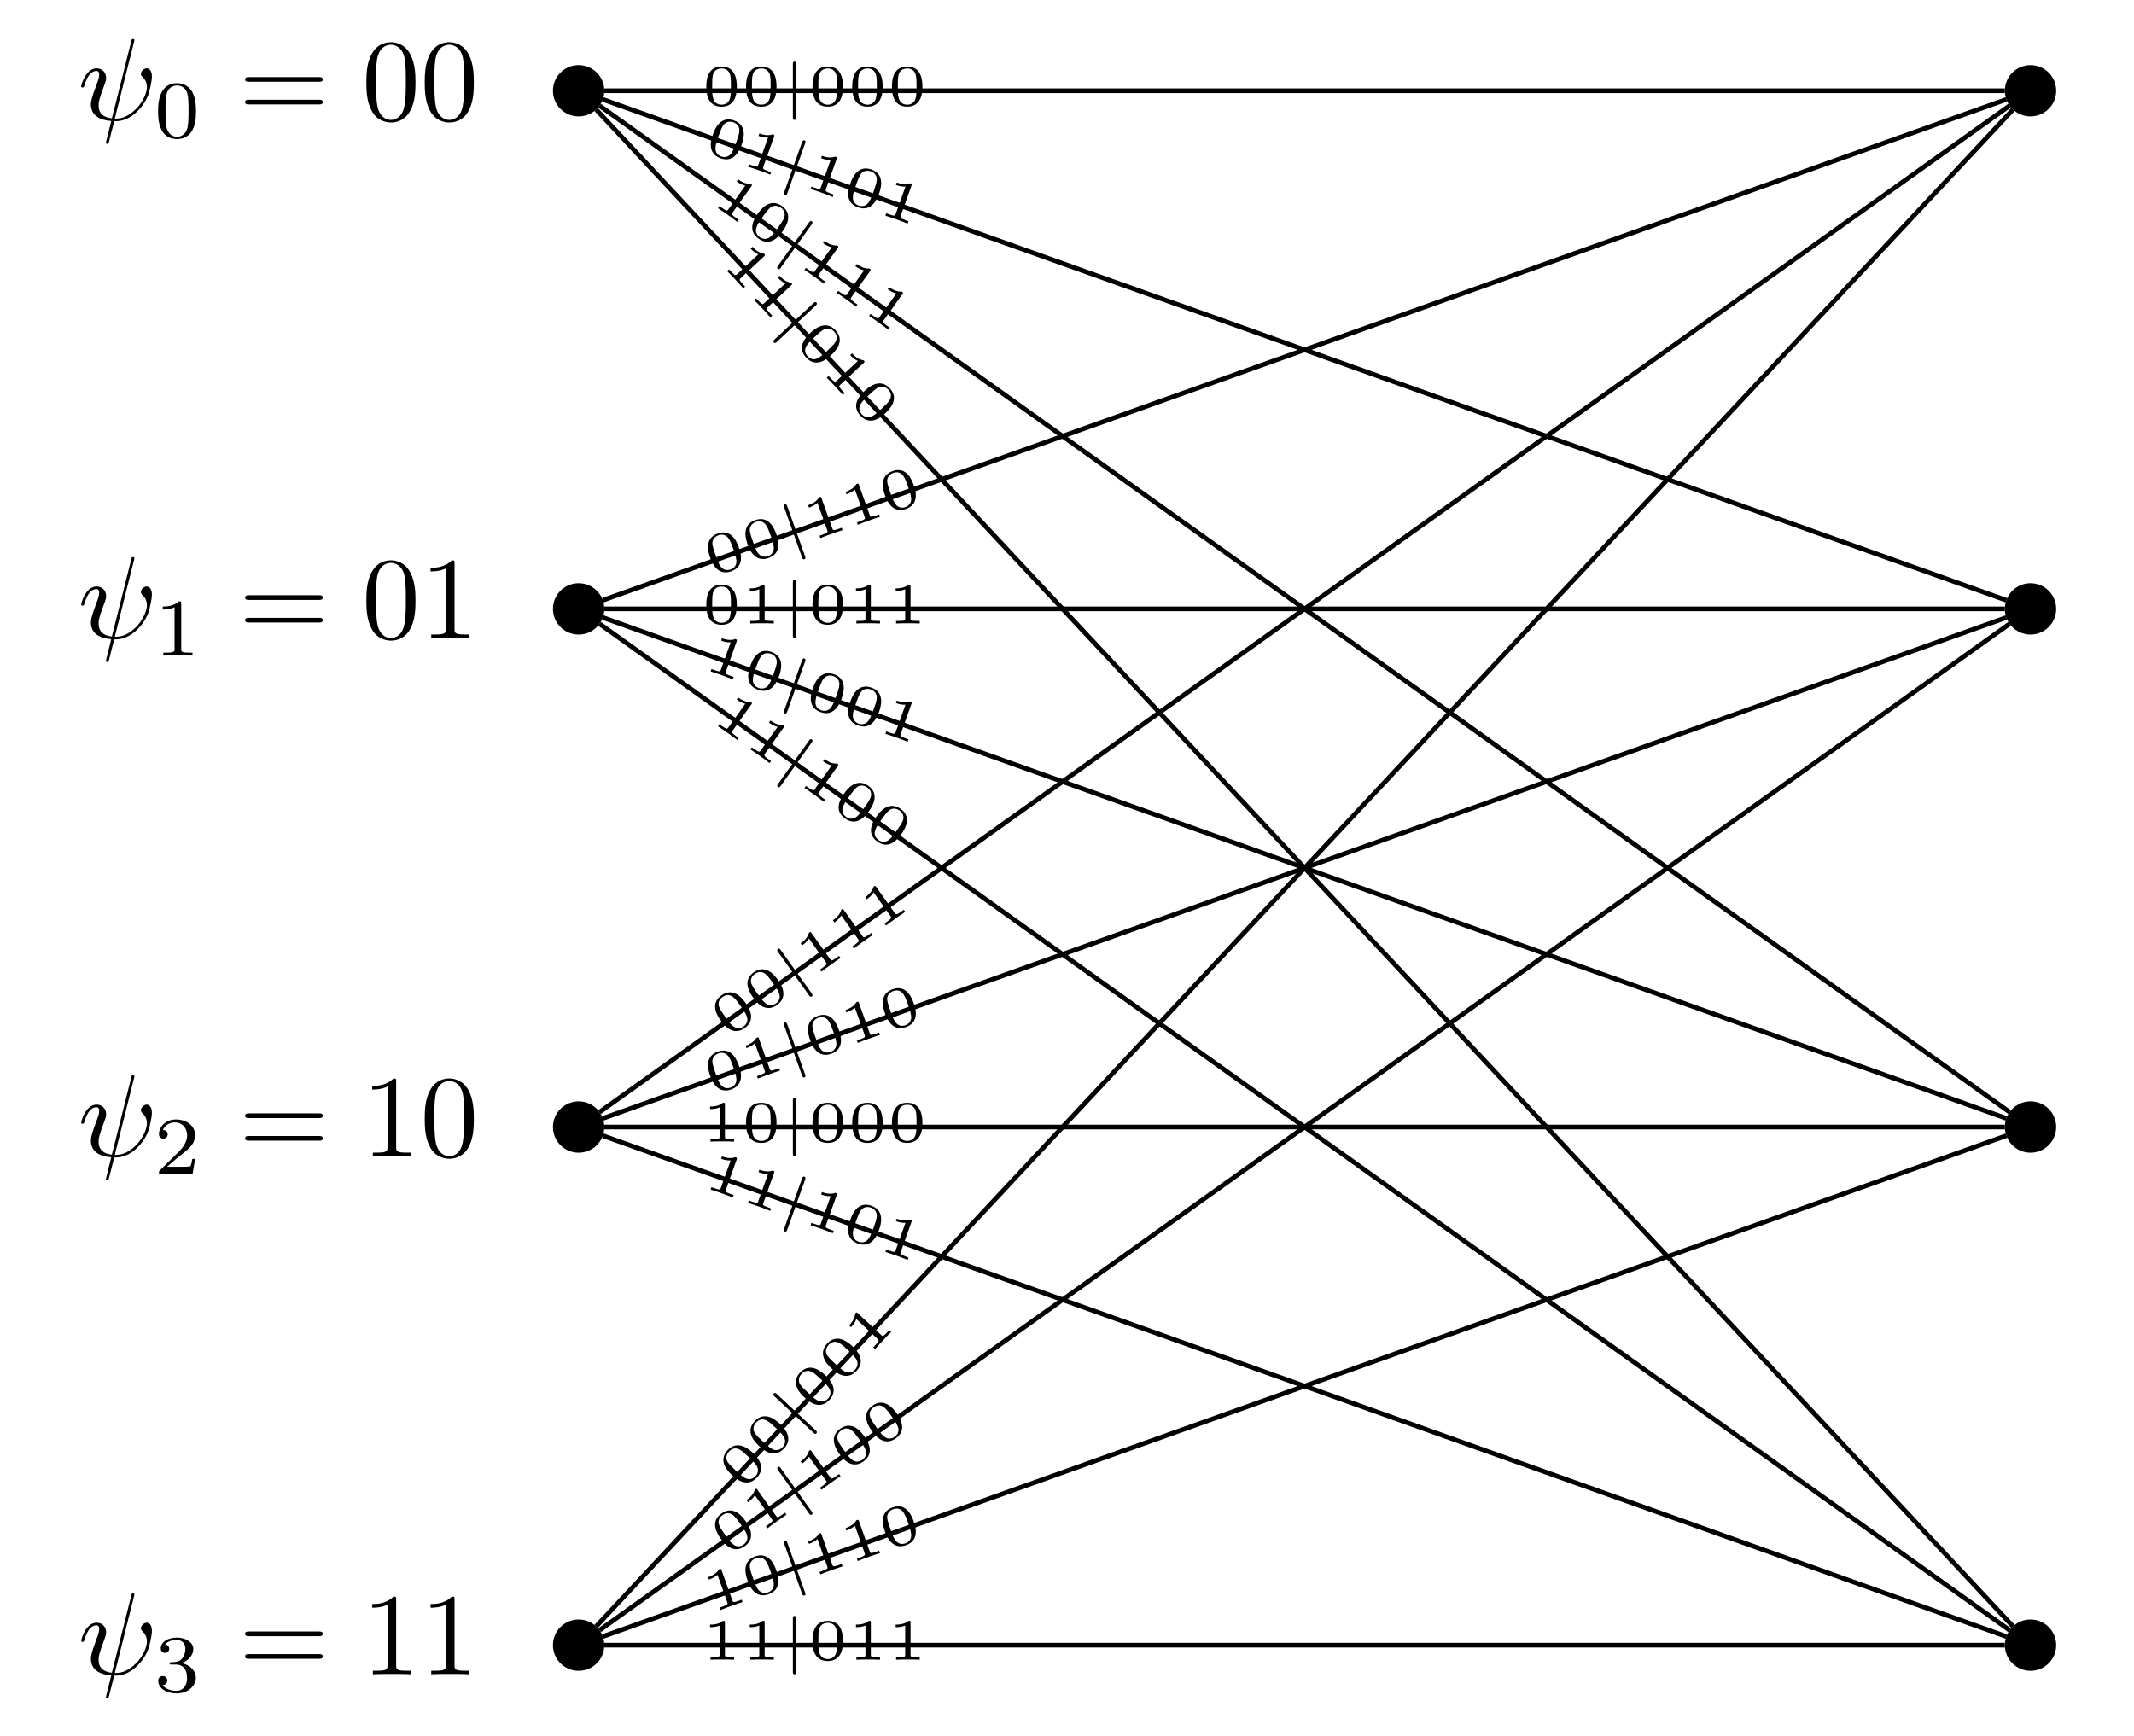 <?xml version="1.0" encoding="UTF-8"?>
<svg xmlns="http://www.w3.org/2000/svg" xmlns:xlink="http://www.w3.org/1999/xlink" width="455.403" height="370.498" viewBox="0 0 455.403 370.498">
<defs>
<g>
<g id="glyph-0-0">
<path d="M 7.484 -3.984 C 7.484 -4.875 7.484 -8.297 4.234 -8.297 C 0.984 -8.297 0.984 -4.875 0.984 -3.984 C 0.984 -3.078 0.984 0.281 4.234 0.281 C 7.484 0.281 7.484 -3.078 7.484 -3.984 Z M 4.234 -0.141 C 3.766 -0.141 2.734 -0.297 2.422 -1.562 C 2.234 -2.234 2.234 -3.109 2.234 -4.141 C 2.234 -5.062 2.234 -5.922 2.422 -6.625 C 2.734 -7.672 3.703 -7.875 4.234 -7.875 C 5.156 -7.875 5.812 -7.406 6.062 -6.531 C 6.234 -5.906 6.234 -4.875 6.234 -4.141 C 6.234 -3.281 6.234 -2.281 6.047 -1.531 C 5.734 -0.328 4.734 -0.141 4.234 -0.141 Z M 4.234 -0.141 "/>
</g>
<g id="glyph-0-1">
<path d="M 4.953 -7.922 C 4.953 -8.297 4.922 -8.297 4.516 -8.297 C 3.625 -7.5 2.234 -7.5 2 -7.5 L 1.781 -7.5 L 1.781 -6.953 L 2 -6.953 C 2.281 -6.953 3.094 -6.984 3.812 -7.297 L 3.812 -1.078 C 3.812 -0.688 3.812 -0.547 2.484 -0.547 L 1.875 -0.547 L 1.875 0 C 2.547 -0.047 3.656 -0.047 4.391 -0.047 C 5.109 -0.047 6.219 -0.047 6.906 0 L 6.906 -0.547 L 6.281 -0.547 C 4.953 -0.547 4.953 -0.688 4.953 -1.078 Z M 4.953 -7.922 "/>
</g>
<g id="glyph-1-0">
<path d="M 3.203 -8.797 C 3.203 -9 3.203 -9.344 2.859 -9.344 C 2.5 -9.344 2.5 -9 2.5 -8.797 L 2.5 2.578 C 2.5 2.781 2.5 3.109 2.859 3.109 C 3.203 3.109 3.203 2.781 3.203 2.578 Z M 3.203 -8.797 "/>
</g>
<g id="glyph-2-0">
<path d="M 8.391 -1.234 C 8.688 -2.078 9.828 -5.297 6.766 -6.391 C 3.703 -7.484 2.562 -4.266 2.266 -3.422 C 1.953 -2.578 0.828 0.594 3.891 1.688 C 6.953 2.781 8.078 -0.391 8.391 -1.234 Z M 4.031 1.297 C 3.594 1.141 2.672 0.641 2.812 -0.656 C 2.859 -1.359 3.156 -2.172 3.5 -3.156 C 3.812 -4.016 4.094 -4.828 4.516 -5.422 C 5.156 -6.297 6.125 -6.172 6.625 -6 C 7.5 -5.688 7.953 -5.016 7.906 -4.125 C 7.859 -3.469 7.516 -2.5 7.266 -1.812 C 6.984 -1 6.641 -0.062 6.203 0.594 C 5.516 1.609 4.5 1.469 4.031 1.297 Z M 4.031 1.297 "/>
</g>
<g id="glyph-2-1">
<path d="M 7.328 -5.781 C 7.453 -6.141 7.422 -6.156 7.031 -6.297 C 5.922 -5.844 4.625 -6.312 4.406 -6.391 L 4.188 -6.469 L 4.016 -5.953 L 4.234 -5.875 C 4.5 -5.781 5.25 -5.531 6.047 -5.594 L 3.953 0.266 C 3.828 0.641 3.781 0.766 2.531 0.312 L 1.953 0.109 L 1.766 0.625 C 2.422 0.812 3.453 1.188 4.156 1.422 C 4.828 1.672 5.875 2.047 6.5 2.328 L 6.688 1.812 L 6.109 1.594 C 4.859 1.156 4.906 1.031 5.031 0.656 Z M 7.328 -5.781 "/>
</g>
<g id="glyph-3-0">
<path d="M 5.969 -7.203 C 6.047 -7.391 6.156 -7.719 5.828 -7.828 C 5.5 -7.953 5.391 -7.625 5.312 -7.438 L 1.5 3.266 C 1.422 3.469 1.312 3.766 1.641 3.891 C 1.969 4 2.078 3.703 2.156 3.5 Z M 5.969 -7.203 "/>
</g>
<g id="glyph-4-0">
<path d="M 8.641 -3.578 C 8.844 -3.875 8.812 -3.891 8.484 -4.125 C 7.312 -4 6.172 -4.812 5.984 -4.953 L 5.812 -5.078 L 5.5 -4.625 L 5.672 -4.5 C 5.906 -4.328 6.578 -3.891 7.344 -3.719 L 3.734 1.344 C 3.516 1.656 3.422 1.781 2.328 1 L 1.844 0.656 L 1.531 1.094 C 2.109 1.453 3 2.094 3.609 2.516 C 4.188 2.938 5.094 3.578 5.625 4.016 L 5.938 3.578 L 5.422 3.219 C 4.344 2.438 4.438 2.312 4.656 2 Z M 8.641 -3.578 "/>
</g>
<g id="glyph-4-1">
<path d="M 8.406 1.094 C 8.922 0.375 10.906 -2.406 8.266 -4.297 C 5.609 -6.172 3.625 -3.391 3.109 -2.672 C 2.578 -1.922 0.641 0.812 3.297 2.688 C 5.938 4.578 7.875 1.844 8.406 1.094 Z M 3.531 2.344 C 3.141 2.078 2.391 1.359 2.875 0.141 C 3.109 -0.516 3.625 -1.234 4.219 -2.078 C 4.75 -2.828 5.25 -3.516 5.812 -3.984 C 6.672 -4.656 7.594 -4.25 8.031 -3.953 C 8.781 -3.406 9.031 -2.656 8.734 -1.797 C 8.516 -1.188 7.906 -0.344 7.484 0.25 C 6.984 0.953 6.406 1.766 5.812 2.266 C 4.859 3.062 3.938 2.641 3.531 2.344 Z M 3.531 2.344 "/>
</g>
<g id="glyph-5-0">
<path d="M 7.719 -5.297 C 7.844 -5.469 8.031 -5.75 7.75 -5.953 C 7.453 -6.156 7.266 -5.875 7.141 -5.703 L 0.531 3.547 C 0.422 3.719 0.219 3.984 0.516 4.188 C 0.797 4.391 1 4.125 1.109 3.953 Z M 7.719 -5.297 "/>
</g>
<g id="glyph-6-0">
<path d="M 9.172 -1.781 C 9.438 -2.031 9.422 -2.062 9.141 -2.359 C 7.953 -2.469 7.016 -3.484 6.844 -3.656 L 6.703 -3.828 L 6.297 -3.453 L 6.438 -3.281 C 6.641 -3.078 7.219 -2.5 7.938 -2.203 L 3.391 2.047 C 3.109 2.312 3.016 2.406 2.109 1.438 L 1.688 1 L 1.281 1.375 C 1.766 1.828 2.531 2.641 3.031 3.172 C 3.516 3.703 4.281 4.516 4.719 5.047 L 5.125 4.672 L 4.688 4.219 C 3.781 3.25 3.875 3.156 4.156 2.891 Z M 9.172 -1.781 "/>
</g>
<g id="glyph-6-1">
<path d="M 8.016 2.75 C 8.672 2.141 11.172 -0.188 8.953 -2.562 C 6.734 -4.938 4.234 -2.609 3.578 -2 C 2.922 -1.375 0.469 0.906 2.688 3.281 C 4.906 5.656 7.359 3.375 8.016 2.75 Z M 3 3 C 2.672 2.656 2.078 1.797 2.797 0.703 C 3.172 0.109 3.797 -0.484 4.562 -1.188 C 5.234 -1.812 5.859 -2.406 6.5 -2.75 C 7.469 -3.234 8.281 -2.672 8.641 -2.281 C 9.266 -1.609 9.375 -0.812 8.906 -0.016 C 8.562 0.531 7.812 1.234 7.281 1.734 C 6.641 2.328 5.922 3 5.25 3.375 C 4.141 3.969 3.344 3.359 3 3 Z M 3 3 "/>
</g>
<g id="glyph-7-0">
<path d="M 8.609 -3.656 C 8.766 -3.797 9.016 -4.031 8.781 -4.281 C 8.531 -4.547 8.281 -4.312 8.125 -4.172 L -0.188 3.594 C -0.328 3.719 -0.562 3.953 -0.312 4.219 C -0.078 4.469 0.156 4.234 0.297 4.109 Z M 8.609 -3.656 "/>
</g>
<g id="glyph-8-0">
<path d="M 5.703 -6.266 C 5.406 -7.109 4.266 -10.328 1.203 -9.234 C -1.859 -8.141 -0.719 -4.922 -0.422 -4.078 C -0.109 -3.234 1.016 -0.062 4.078 -1.156 C 7.141 -2.25 6.016 -5.422 5.703 -6.266 Z M 3.938 -1.547 C 3.5 -1.391 2.484 -1.203 1.75 -2.281 C 1.359 -2.859 1.062 -3.672 0.719 -4.656 C 0.406 -5.516 0.125 -6.328 0.047 -7.047 C 0 -8.141 0.844 -8.672 1.344 -8.844 C 2.219 -9.156 2.984 -8.922 3.5 -8.188 C 3.891 -7.656 4.234 -6.688 4.484 -6 C 4.766 -5.188 5.109 -4.25 5.172 -3.469 C 5.297 -2.234 4.406 -1.719 3.938 -1.547 Z M 3.938 -1.547 "/>
</g>
<g id="glyph-8-1">
<path d="M 2.016 -9.125 C 1.891 -9.484 1.859 -9.469 1.469 -9.328 C 0.891 -8.281 -0.406 -7.812 -0.625 -7.734 L -0.844 -7.656 L -0.672 -7.141 L -0.453 -7.219 C -0.188 -7.312 0.562 -7.625 1.141 -8.156 L 3.234 -2.297 C 3.359 -1.922 3.406 -1.797 2.156 -1.344 L 1.578 -1.141 L 1.766 -0.625 C 2.391 -0.906 3.422 -1.281 4.125 -1.516 C 4.797 -1.766 5.844 -2.141 6.5 -2.328 L 6.312 -2.844 L 5.734 -2.625 C 4.484 -2.188 4.438 -2.312 4.312 -2.688 Z M 2.016 -9.125 "/>
</g>
<g id="glyph-9-0">
<path d="M 0.062 -9.359 C -0.016 -9.547 -0.125 -9.875 -0.453 -9.766 C -0.781 -9.641 -0.672 -9.312 -0.594 -9.125 L 3.219 1.578 C 3.297 1.781 3.406 2.078 3.734 1.953 C 4.062 1.844 3.953 1.547 3.875 1.344 Z M 0.062 -9.359 "/>
</g>
<g id="glyph-10-0">
<path d="M 3.781 -7.594 C 3.266 -8.312 1.281 -11.094 -1.359 -9.203 C -4.016 -7.328 -2.031 -4.547 -1.516 -3.828 C -0.984 -3.078 0.953 -0.344 3.609 -2.219 C 6.25 -4.109 4.312 -6.844 3.781 -7.594 Z M 3.375 -2.562 C 2.984 -2.297 2.047 -1.828 1.062 -2.672 C 0.516 -3.109 0 -3.828 -0.594 -4.672 C -1.125 -5.422 -1.625 -6.109 -1.875 -6.797 C -2.234 -7.844 -1.562 -8.562 -1.125 -8.859 C -0.375 -9.406 0.438 -9.406 1.141 -8.828 C 1.641 -8.438 2.25 -7.594 2.672 -7 C 3.172 -6.297 3.75 -5.484 4.031 -4.766 C 4.484 -3.594 3.781 -2.859 3.375 -2.562 Z M 3.375 -2.562 "/>
</g>
<g id="glyph-10-1">
<path d="M -0.578 -9.328 C -0.781 -9.625 -0.812 -9.609 -1.141 -9.375 C -1.406 -8.219 -2.547 -7.406 -2.734 -7.266 L -2.906 -7.141 L -2.594 -6.688 L -2.422 -6.812 C -2.188 -6.984 -1.547 -7.484 -1.125 -8.156 L 2.484 -3.094 C 2.703 -2.781 2.797 -2.656 1.703 -1.875 L 1.219 -1.531 L 1.531 -1.094 C 2.047 -1.516 2.938 -2.156 3.547 -2.578 C 4.125 -3 5.031 -3.641 5.625 -4.016 L 5.312 -4.453 L 4.797 -4.094 C 3.719 -3.312 3.625 -3.438 3.406 -3.75 Z M -0.578 -9.328 "/>
</g>
<g id="glyph-11-0">
<path d="M -2.5 -9.016 C -2.625 -9.188 -2.812 -9.469 -3.094 -9.266 C -3.391 -9.062 -3.203 -8.781 -3.078 -8.609 L 3.531 0.641 C 3.641 0.812 3.844 1.078 4.141 0.875 C 4.422 0.672 4.219 0.406 4.109 0.234 Z M -2.5 -9.016 "/>
</g>
<g id="glyph-12-0">
<path d="M 2.203 -8.188 C 1.547 -8.797 -0.953 -11.125 -3.172 -8.75 C -5.391 -6.375 -2.891 -4.047 -2.234 -3.438 C -1.578 -2.812 0.875 -0.531 3.094 -2.906 C 5.312 -5.281 2.859 -7.562 2.203 -8.188 Z M 2.781 -3.188 C 2.453 -2.844 1.641 -2.203 0.516 -2.828 C -0.109 -3.172 -0.734 -3.766 -1.5 -4.469 C -2.172 -5.094 -2.797 -5.688 -3.188 -6.281 C -3.75 -7.234 -3.219 -8.078 -2.859 -8.469 C -2.234 -9.141 -1.438 -9.312 -0.625 -8.891 C -0.062 -8.594 0.688 -7.891 1.219 -7.391 C 1.859 -6.797 2.578 -6.125 3 -5.469 C 3.672 -4.406 3.125 -3.547 2.781 -3.188 Z M 2.781 -3.188 "/>
</g>
<g id="glyph-12-1">
<path d="M -2.422 -9.031 C -2.688 -9.281 -2.703 -9.25 -2.984 -8.953 C -3.016 -7.781 -3.953 -6.766 -4.125 -6.594 L -4.266 -6.422 L -3.859 -6.047 L -3.719 -6.219 C -3.516 -6.422 -3 -7.031 -2.719 -7.766 L 1.828 -3.516 C 2.109 -3.25 2.203 -3.156 1.297 -2.188 L 0.875 -1.75 L 1.281 -1.375 C 1.703 -1.891 2.469 -2.703 2.969 -3.234 C 3.453 -3.766 4.219 -4.578 4.719 -5.047 L 4.312 -5.422 L 3.875 -4.969 C 2.969 -4 2.875 -4.094 2.594 -4.359 Z M -2.422 -9.031 "/>
</g>
<g id="glyph-13-0">
<path d="M -4.234 -8.344 C -4.391 -8.484 -4.641 -8.719 -4.875 -8.469 C -5.125 -8.203 -4.875 -7.969 -4.719 -7.828 L 3.594 -0.062 C 3.734 0.062 3.969 0.297 4.219 0.031 C 4.453 -0.219 4.219 -0.453 4.078 -0.578 Z M -4.234 -8.344 "/>
</g>
<g id="glyph-14-0">
<path d="M 12 -16.641 C 12.031 -16.734 12.078 -16.891 12.078 -17.016 C 12.078 -17.266 11.906 -17.281 11.781 -17.281 C 11.531 -17.281 11.5 -17.234 11.406 -16.781 L 7.266 -0.328 C 5.375 -0.547 4.438 -1.469 4.438 -3.109 C 4.438 -3.609 4.438 -4.266 5.781 -7.75 C 5.875 -8.047 6.047 -8.469 6.047 -8.969 C 6.047 -10.094 5.25 -11.016 4.016 -11.016 C 1.641 -11.016 0.719 -7.391 0.719 -7.172 C 0.719 -6.922 0.969 -6.922 1.016 -6.922 C 1.266 -6.922 1.297 -6.969 1.422 -7.375 C 2.094 -9.734 3.094 -10.453 3.938 -10.453 C 4.141 -10.453 4.562 -10.453 4.562 -9.656 C 4.562 -9.016 4.312 -8.391 3.984 -7.516 C 2.797 -4.391 2.797 -3.734 2.797 -3.312 C 2.797 -0.953 4.734 0.078 7.125 0.219 C 6.922 1.125 6.922 1.172 6.578 2.484 C 6.5 2.766 6 4.781 6 4.859 C 6 4.875 6 5.109 6.297 5.109 C 6.344 5.109 6.469 5.109 6.531 5 C 6.594 4.953 6.75 4.328 6.828 3.984 L 7.766 0.281 C 8.688 0.281 10.891 0.281 13.219 -2.391 C 14.25 -3.531 14.766 -4.625 15.047 -5.375 C 15.266 -6 15.812 -8.172 15.812 -9.266 C 15.812 -10.656 15.141 -11.016 14.719 -11.016 C 14.094 -11.016 13.469 -10.359 13.469 -9.812 C 13.469 -9.484 13.625 -9.344 13.844 -9.141 C 14.125 -8.859 14.75 -8.219 14.75 -7.031 C 14.75 -5.422 13.453 -3.391 12.578 -2.484 C 10.391 -0.281 8.797 -0.281 7.891 -0.281 Z M 12 -16.641 "/>
</g>
<g id="glyph-15-0">
<path d="M 9 -5.562 C 9 -7.484 8.766 -8.859 7.969 -10.078 C 7.422 -10.875 6.344 -11.578 4.953 -11.578 C 0.906 -11.578 0.906 -6.812 0.906 -5.562 C 0.906 -4.312 0.906 0.344 4.953 0.344 C 9 0.344 9 -4.312 9 -5.562 Z M 4.953 -0.141 C 4.156 -0.141 3.094 -0.609 2.734 -2.047 C 2.5 -3.062 2.5 -4.5 2.5 -5.797 C 2.5 -7.062 2.5 -8.391 2.75 -9.344 C 3.125 -10.719 4.234 -11.094 4.953 -11.094 C 5.891 -11.094 6.797 -10.516 7.109 -9.5 C 7.391 -8.562 7.406 -7.312 7.406 -5.797 C 7.406 -4.5 7.406 -3.203 7.188 -2.109 C 6.828 -0.516 5.656 -0.141 4.953 -0.141 Z M 4.953 -0.141 "/>
</g>
<g id="glyph-15-1">
<path d="M 5.844 -11.094 C 5.844 -11.562 5.812 -11.578 5.312 -11.578 C 4.203 -10.484 2.609 -10.469 1.906 -10.469 L 1.906 -9.828 C 2.312 -9.828 3.469 -9.828 4.422 -10.328 L 4.422 -1.438 C 4.422 -0.859 4.422 -0.625 2.688 -0.625 L 2.016 -0.625 L 2.016 0 C 2.344 -0.016 4.484 -0.062 5.125 -0.062 C 5.672 -0.062 7.859 -0.016 8.25 0 L 8.25 -0.625 L 7.578 -0.625 C 5.844 -0.625 5.844 -0.859 5.844 -1.438 Z M 5.844 -11.094 "/>
</g>
<g id="glyph-15-2">
<path d="M 8.812 -3.172 L 8.219 -3.172 C 8.156 -2.797 7.984 -1.766 7.766 -1.594 C 7.625 -1.484 6.281 -1.484 6.031 -1.484 L 2.828 -1.484 C 4.656 -3.109 5.266 -3.594 6.312 -4.406 C 7.609 -5.438 8.812 -6.516 8.812 -8.172 C 8.812 -10.281 6.953 -11.578 4.719 -11.578 C 2.562 -11.578 1.094 -10.062 1.094 -8.453 C 1.094 -7.562 1.844 -7.484 2.016 -7.484 C 2.438 -7.484 2.953 -7.781 2.953 -8.406 C 2.953 -8.719 2.828 -9.328 1.922 -9.328 C 2.453 -10.562 3.641 -10.953 4.469 -10.953 C 6.203 -10.953 7.109 -9.594 7.109 -8.172 C 7.109 -6.656 6.031 -5.453 5.469 -4.828 L 1.266 -0.688 C 1.094 -0.516 1.094 -0.484 1.094 0 L 8.281 0 Z M 8.812 -3.172 "/>
</g>
<g id="glyph-15-3">
<path d="M 4.766 -5.828 C 6.125 -5.828 7.094 -4.875 7.094 -3.016 C 7.094 -0.859 5.844 -0.203 4.828 -0.203 C 4.125 -0.203 2.594 -0.406 1.859 -1.438 C 2.688 -1.469 2.875 -2.047 2.875 -2.406 C 2.875 -2.969 2.453 -3.359 1.922 -3.359 C 1.438 -3.359 0.938 -3.062 0.938 -2.359 C 0.938 -0.719 2.75 0.344 4.859 0.344 C 7.281 0.344 8.969 -1.266 8.969 -3.016 C 8.969 -4.375 7.844 -5.734 5.922 -6.141 C 7.766 -6.797 8.422 -8.109 8.422 -9.172 C 8.422 -10.547 6.828 -11.578 4.906 -11.578 C 2.969 -11.578 1.484 -10.641 1.484 -9.234 C 1.484 -8.656 1.859 -8.312 2.391 -8.312 C 2.922 -8.312 3.281 -8.719 3.281 -9.203 C 3.281 -9.719 2.922 -10.078 2.391 -10.109 C 3 -10.875 4.203 -11.078 4.844 -11.078 C 5.625 -11.078 6.734 -10.688 6.734 -9.172 C 6.734 -8.438 6.484 -7.641 6.031 -7.094 C 5.453 -6.438 4.969 -6.406 4.094 -6.344 C 3.656 -6.312 3.625 -6.312 3.547 -6.297 C 3.5 -6.297 3.359 -6.266 3.359 -6.062 C 3.359 -5.828 3.516 -5.828 3.812 -5.828 Z M 4.766 -5.828 "/>
</g>
<g id="glyph-16-0">
<path d="M 17.109 -8.141 C 17.484 -8.141 17.953 -8.141 17.953 -8.641 C 17.953 -9.141 17.484 -9.141 17.141 -9.141 L 2.219 -9.141 C 1.875 -9.141 1.391 -9.141 1.391 -8.641 C 1.391 -8.141 1.875 -8.141 2.234 -8.141 Z M 17.141 -3.312 C 17.484 -3.312 17.953 -3.312 17.953 -3.812 C 17.953 -4.312 17.484 -4.312 17.109 -4.312 L 2.234 -4.312 C 1.875 -4.312 1.391 -4.312 1.391 -3.812 C 1.391 -3.312 1.875 -3.312 2.219 -3.312 Z M 17.141 -3.312 "/>
</g>
<g id="glyph-16-1">
<path d="M 11.453 -7.969 C 11.453 -9.969 11.328 -11.953 10.453 -13.797 C 9.312 -16.188 7.266 -16.594 6.219 -16.594 C 4.734 -16.594 2.906 -15.938 1.891 -13.625 C 1.094 -11.906 0.969 -9.969 0.969 -7.969 C 0.969 -6.109 1.078 -3.859 2.094 -1.969 C 3.156 0.047 4.984 0.547 6.203 0.547 C 7.547 0.547 9.438 0.031 10.531 -2.344 C 11.328 -4.062 11.453 -6 11.453 -7.969 Z M 6.203 0 C 5.234 0 3.766 -0.625 3.312 -3.016 C 3.031 -4.516 3.031 -6.797 3.031 -8.266 C 3.031 -9.859 3.031 -11.5 3.234 -12.859 C 3.719 -15.812 5.578 -16.047 6.203 -16.047 C 7.031 -16.047 8.672 -15.594 9.141 -13.125 C 9.391 -11.734 9.391 -9.844 9.391 -8.266 C 9.391 -6.406 9.391 -4.703 9.109 -3.109 C 8.734 -0.75 7.328 0 6.203 0 Z M 6.203 0 "/>
</g>
<g id="glyph-16-2">
<path d="M 7.328 -15.938 C 7.328 -16.531 7.328 -16.594 6.75 -16.594 C 5.203 -15 3.016 -15 2.219 -15 L 2.219 -14.219 C 2.719 -14.219 4.188 -14.219 5.484 -14.875 L 5.484 -1.969 C 5.484 -1.078 5.406 -0.766 3.156 -0.766 L 2.359 -0.766 L 2.359 0 C 3.234 -0.078 5.406 -0.078 6.406 -0.078 C 7.391 -0.078 9.562 -0.078 10.438 0 L 10.438 -0.766 L 9.641 -0.766 C 7.391 -0.766 7.328 -1.047 7.328 -1.969 Z M 7.328 -15.938 "/>
</g>
</g>
<clipPath id="clip-0">
<path clip-rule="nonzero" d="M 104 332 L 143 332 L 143 370.496 L 104 370.496 Z M 104 332 "/>
</clipPath>
<clipPath id="clip-1">
<path clip-rule="nonzero" d="M 414 332 L 453 332 L 453 370.496 L 414 370.496 Z M 414 332 "/>
</clipPath>
</defs>
<path fill-rule="nonzero" fill="rgb(0%, 0%, 0%)" fill-opacity="1" stroke-width="0.399" stroke-linecap="butt" stroke-linejoin="miter" stroke="rgb(0%, 0%, 0%)" stroke-opacity="1" stroke-miterlimit="10" d="M 1.993 -0 C 1.993 1.1 1.101 1.992 0.001 1.992 C -1.101 1.992 -1.993 1.1 -1.993 -0 C -1.993 -1.1 -1.101 -1.992 0.001 -1.992 C 1.101 -1.992 1.993 -1.1 1.993 -0 Z M 1.993 -0 " transform="matrix(2.5, 0, 0, -2.5, 123.483, 19.37)"/>
<path fill-rule="nonzero" fill="rgb(0%, 0%, 0%)" fill-opacity="1" stroke-width="0.399" stroke-linecap="butt" stroke-linejoin="miter" stroke="rgb(0%, 0%, 0%)" stroke-opacity="1" stroke-miterlimit="10" d="M 1.992 -0 C 1.992 1.1 1.1 1.992 0 1.992 C -1.1 1.992 -1.992 1.1 -1.992 -0 C -1.992 -1.1 -1.1 -1.992 0 -1.992 C 1.1 -1.992 1.992 -1.1 1.992 -0 Z M 1.992 -0 " transform="matrix(2.5, 0, 0, -2.5, 433.32, 19.37)"/>
<path fill-rule="nonzero" fill="rgb(0%, 0%, 0%)" fill-opacity="1" stroke-width="0.399" stroke-linecap="butt" stroke-linejoin="miter" stroke="rgb(0%, 0%, 0%)" stroke-opacity="1" stroke-miterlimit="10" d="M 1.993 -0.001 C 1.993 1.101 1.101 1.993 0.001 1.993 C -1.101 1.993 -1.993 1.101 -1.993 -0.001 C -1.993 -1.101 -1.101 -1.993 0.001 -1.993 C 1.101 -1.993 1.993 -1.101 1.993 -0.001 Z M 1.993 -0.001 " transform="matrix(2.5, 0, 0, -2.5, 123.483, 129.956)"/>
<path fill-rule="nonzero" fill="rgb(0%, 0%, 0%)" fill-opacity="1" stroke-width="0.399" stroke-linecap="butt" stroke-linejoin="miter" stroke="rgb(0%, 0%, 0%)" stroke-opacity="1" stroke-miterlimit="10" d="M 1.992 -0.001 C 1.992 1.101 1.1 1.993 0 1.993 C -1.1 1.993 -1.992 1.101 -1.992 -0.001 C -1.992 -1.101 -1.1 -1.993 0 -1.993 C 1.1 -1.993 1.992 -1.101 1.992 -0.001 Z M 1.992 -0.001 " transform="matrix(2.5, 0, 0, -2.5, 433.32, 129.956)"/>
<path fill-rule="nonzero" fill="rgb(0%, 0%, 0%)" fill-opacity="1" stroke-width="0.399" stroke-linecap="butt" stroke-linejoin="miter" stroke="rgb(0%, 0%, 0%)" stroke-opacity="1" stroke-miterlimit="10" d="M 1.993 0.001 C 1.993 1.101 1.101 1.993 0.001 1.993 C -1.101 1.993 -1.993 1.101 -1.993 0.001 C -1.993 -1.101 -1.101 -1.993 0.001 -1.993 C 1.101 -1.993 1.993 -1.101 1.993 0.001 Z M 1.993 0.001 " transform="matrix(2.5, 0, 0, -2.5, 123.483, 240.541)"/>
<path fill-rule="nonzero" fill="rgb(0%, 0%, 0%)" fill-opacity="1" stroke-width="0.399" stroke-linecap="butt" stroke-linejoin="miter" stroke="rgb(0%, 0%, 0%)" stroke-opacity="1" stroke-miterlimit="10" d="M 1.992 0.001 C 1.992 1.101 1.1 1.993 0 1.993 C -1.1 1.993 -1.992 1.101 -1.992 0.001 C -1.992 -1.101 -1.1 -1.993 0 -1.993 C 1.1 -1.993 1.992 -1.101 1.992 0.001 Z M 1.992 0.001 " transform="matrix(2.5, 0, 0, -2.5, 433.32, 240.541)"/>
<path fill-rule="nonzero" fill="rgb(0%, 0%, 0%)" fill-opacity="1" d="M 128.465 351.129 C 128.465 348.375 126.234 346.148 123.484 346.148 C 120.73 346.148 118.5 348.375 118.5 351.129 C 118.5 353.879 120.73 356.109 123.484 356.109 C 126.234 356.109 128.465 353.879 128.465 351.129 Z M 128.465 351.129 "/>
<g clip-path="url(#clip-0)">
<path fill="none" stroke-width="0.399" stroke-linecap="butt" stroke-linejoin="miter" stroke="rgb(0%, 0%, 0%)" stroke-opacity="1" stroke-miterlimit="10" d="M 1.993 -0 C 1.993 1.101 1.101 1.992 0.001 1.992 C -1.101 1.992 -1.993 1.101 -1.993 -0 C -1.993 -1.1 -1.101 -1.993 0.001 -1.993 C 1.101 -1.993 1.993 -1.1 1.993 -0 Z M 1.993 -0 " transform="matrix(2.5, 0, 0, -2.5, 123.483, 351.128)"/>
</g>
<path fill-rule="nonzero" fill="rgb(0%, 0%, 0%)" fill-opacity="1" d="M 438.301 351.129 C 438.301 348.375 436.07 346.148 433.32 346.148 C 430.57 346.148 428.34 348.375 428.34 351.129 C 428.34 353.879 430.57 356.109 433.32 356.109 C 436.07 356.109 438.301 353.879 438.301 351.129 Z M 438.301 351.129 "/>
<g clip-path="url(#clip-1)">
<path fill="none" stroke-width="0.399" stroke-linecap="butt" stroke-linejoin="miter" stroke="rgb(0%, 0%, 0%)" stroke-opacity="1" stroke-miterlimit="10" d="M 1.992 -0 C 1.992 1.101 1.1 1.992 0 1.992 C -1.1 1.992 -1.992 1.101 -1.992 -0 C -1.992 -1.1 -1.1 -1.993 0 -1.993 C 1.1 -1.993 1.992 -1.1 1.992 -0 Z M 1.992 -0 " transform="matrix(2.5, 0, 0, -2.5, 433.32, 351.128)"/>
</g>
<path fill="none" stroke-width="0.399" stroke-linecap="butt" stroke-linejoin="miter" stroke="rgb(0%, 0%, 0%)" stroke-opacity="1" stroke-miterlimit="10" d="M -59.777 66.352 L 59.776 66.352 " transform="matrix(2.5, 0, 0, -2.5, 278.4, 185.248)"/>
<g fill="rgb(0%, 0%, 0%)" fill-opacity="1">
<use xlink:href="#glyph-0-0" x="149.75" y="22.485"/>
<use xlink:href="#glyph-0-0" x="158.226" y="22.485"/>
</g>
<g fill="rgb(0%, 0%, 0%)" fill-opacity="1">
<use xlink:href="#glyph-1-0" x="166.7" y="22.485"/>
</g>
<g fill="rgb(0%, 0%, 0%)" fill-opacity="1">
<use xlink:href="#glyph-0-0" x="172.407" y="22.485"/>
<use xlink:href="#glyph-0-0" x="180.883" y="22.485"/>
<use xlink:href="#glyph-0-0" x="189.359" y="22.485"/>
</g>
<path fill="none" stroke-width="0.399" stroke-linecap="butt" stroke-linejoin="miter" stroke="rgb(0%, 0%, 0%)" stroke-opacity="1" stroke-miterlimit="10" d="M -59.904 65.615 L 59.904 22.854 " transform="matrix(2.5, 0, 0, -2.5, 278.4, 185.248)"/>
<g fill="rgb(0%, 0%, 0%)" fill-opacity="1">
<use xlink:href="#glyph-2-0" x="149.88" y="32.098"/>
<use xlink:href="#glyph-2-1" x="157.862" y="34.947"/>
</g>
<g fill="rgb(0%, 0%, 0%)" fill-opacity="1">
<use xlink:href="#glyph-3-0" x="165.843" y="37.796"/>
</g>
<g fill="rgb(0%, 0%, 0%)" fill-opacity="1">
<use xlink:href="#glyph-2-1" x="171.218" y="39.714"/>
<use xlink:href="#glyph-2-0" x="179.2" y="42.563"/>
<use xlink:href="#glyph-2-1" x="187.182" y="45.412"/>
</g>
<path fill="none" stroke-width="0.399" stroke-linecap="butt" stroke-linejoin="miter" stroke="rgb(0%, 0%, 0%)" stroke-opacity="1" stroke-miterlimit="10" d="M -60.185 65.079 L 60.185 -20.845 " transform="matrix(2.5, 0, 0, -2.5, 278.4, 185.248)"/>
<g fill="rgb(0%, 0%, 0%)" fill-opacity="1">
<use xlink:href="#glyph-4-0" x="151.702" y="43.34"/>
<use xlink:href="#glyph-4-1" x="158.601" y="48.264"/>
</g>
<g fill="rgb(0%, 0%, 0%)" fill-opacity="1">
<use xlink:href="#glyph-5-0" x="165.497" y="53.188"/>
</g>
<g fill="rgb(0%, 0%, 0%)" fill-opacity="1">
<use xlink:href="#glyph-4-0" x="170.143" y="56.503"/>
<use xlink:href="#glyph-4-0" x="177.041" y="61.427"/>
<use xlink:href="#glyph-4-0" x="183.939" y="66.351"/>
</g>
<path fill="none" stroke-width="0.399" stroke-linecap="butt" stroke-linejoin="miter" stroke="rgb(0%, 0%, 0%)" stroke-opacity="1" stroke-miterlimit="10" d="M -60.472 64.751 L 60.473 -64.751 " transform="matrix(2.5, 0, 0, -2.5, 278.4, 185.248)"/>
<g fill="rgb(0%, 0%, 0%)" fill-opacity="1">
<use xlink:href="#glyph-6-0" x="153.89" y="56.49"/>
<use xlink:href="#glyph-6-0" x="159.675" y="62.685"/>
</g>
<g fill="rgb(0%, 0%, 0%)" fill-opacity="1">
<use xlink:href="#glyph-7-0" x="165.459" y="68.878"/>
</g>
<g fill="rgb(0%, 0%, 0%)" fill-opacity="1">
<use xlink:href="#glyph-6-1" x="169.355" y="73.049"/>
<use xlink:href="#glyph-6-0" x="175.14" y="79.243"/>
<use xlink:href="#glyph-6-1" x="180.925" y="85.437"/>
</g>
<path fill="none" stroke-width="0.399" stroke-linecap="butt" stroke-linejoin="miter" stroke="rgb(0%, 0%, 0%)" stroke-opacity="1" stroke-miterlimit="10" d="M -59.904 22.854 L 59.904 65.615 " transform="matrix(2.5, 0, 0, -2.5, 278.4, 185.248)"/>
<g fill="rgb(0%, 0%, 0%)" fill-opacity="1">
<use xlink:href="#glyph-8-0" x="151.972" y="123.093"/>
<use xlink:href="#glyph-8-0" x="159.955" y="120.244"/>
</g>
<g fill="rgb(0%, 0%, 0%)" fill-opacity="1">
<use xlink:href="#glyph-9-0" x="167.935" y="117.395"/>
</g>
<g fill="rgb(0%, 0%, 0%)" fill-opacity="1">
<use xlink:href="#glyph-8-1" x="173.31" y="115.477"/>
<use xlink:href="#glyph-8-1" x="181.292" y="112.628"/>
<use xlink:href="#glyph-8-0" x="189.275" y="109.779"/>
</g>
<path fill="none" stroke-width="0.399" stroke-linecap="butt" stroke-linejoin="miter" stroke="rgb(0%, 0%, 0%)" stroke-opacity="1" stroke-miterlimit="10" d="M -59.777 22.118 L 59.776 22.118 " transform="matrix(2.5, 0, 0, -2.5, 278.4, 185.248)"/>
<g fill="rgb(0%, 0%, 0%)" fill-opacity="1">
<use xlink:href="#glyph-0-0" x="149.75" y="133.071"/>
<use xlink:href="#glyph-0-1" x="158.226" y="133.071"/>
</g>
<g fill="rgb(0%, 0%, 0%)" fill-opacity="1">
<use xlink:href="#glyph-1-0" x="166.7" y="133.071"/>
</g>
<g fill="rgb(0%, 0%, 0%)" fill-opacity="1">
<use xlink:href="#glyph-0-0" x="172.407" y="133.071"/>
<use xlink:href="#glyph-0-1" x="180.883" y="133.071"/>
<use xlink:href="#glyph-0-1" x="189.359" y="133.071"/>
</g>
<path fill="none" stroke-width="0.399" stroke-linecap="butt" stroke-linejoin="miter" stroke="rgb(0%, 0%, 0%)" stroke-opacity="1" stroke-miterlimit="10" d="M -59.904 21.38 L 59.904 -21.38 " transform="matrix(2.5, 0, 0, -2.5, 278.4, 185.248)"/>
<g fill="rgb(0%, 0%, 0%)" fill-opacity="1">
<use xlink:href="#glyph-2-1" x="149.88" y="142.683"/>
<use xlink:href="#glyph-2-0" x="157.862" y="145.532"/>
</g>
<g fill="rgb(0%, 0%, 0%)" fill-opacity="1">
<use xlink:href="#glyph-3-0" x="165.843" y="148.381"/>
</g>
<g fill="rgb(0%, 0%, 0%)" fill-opacity="1">
<use xlink:href="#glyph-2-0" x="171.218" y="150.299"/>
<use xlink:href="#glyph-2-0" x="179.2" y="153.148"/>
<use xlink:href="#glyph-2-1" x="187.182" y="155.997"/>
</g>
<path fill="none" stroke-width="0.399" stroke-linecap="butt" stroke-linejoin="miter" stroke="rgb(0%, 0%, 0%)" stroke-opacity="1" stroke-miterlimit="10" d="M -60.185 20.845 L 60.185 -65.079 " transform="matrix(2.5, 0, 0, -2.5, 278.4, 185.248)"/>
<g fill="rgb(0%, 0%, 0%)" fill-opacity="1">
<use xlink:href="#glyph-4-0" x="151.702" y="153.925"/>
<use xlink:href="#glyph-4-0" x="158.601" y="158.849"/>
</g>
<g fill="rgb(0%, 0%, 0%)" fill-opacity="1">
<use xlink:href="#glyph-5-0" x="165.497" y="163.773"/>
</g>
<g fill="rgb(0%, 0%, 0%)" fill-opacity="1">
<use xlink:href="#glyph-4-0" x="170.143" y="167.088"/>
<use xlink:href="#glyph-4-1" x="177.041" y="172.012"/>
<use xlink:href="#glyph-4-1" x="183.939" y="176.936"/>
</g>
<path fill="none" stroke-width="0.399" stroke-linecap="butt" stroke-linejoin="miter" stroke="rgb(0%, 0%, 0%)" stroke-opacity="1" stroke-miterlimit="10" d="M -60.185 -20.845 L 60.185 65.079 " transform="matrix(2.5, 0, 0, -2.5, 278.4, 185.248)"/>
<g fill="rgb(0%, 0%, 0%)" fill-opacity="1">
<use xlink:href="#glyph-10-0" x="155.32" y="221.641"/>
<use xlink:href="#glyph-10-0" x="162.218" y="216.717"/>
</g>
<g fill="rgb(0%, 0%, 0%)" fill-opacity="1">
<use xlink:href="#glyph-11-0" x="169.115" y="211.793"/>
</g>
<g fill="rgb(0%, 0%, 0%)" fill-opacity="1">
<use xlink:href="#glyph-10-1" x="173.76" y="208.478"/>
<use xlink:href="#glyph-10-1" x="180.658" y="203.554"/>
<use xlink:href="#glyph-10-1" x="187.556" y="198.63"/>
</g>
<path fill="none" stroke-width="0.399" stroke-linecap="butt" stroke-linejoin="miter" stroke="rgb(0%, 0%, 0%)" stroke-opacity="1" stroke-miterlimit="10" d="M -59.904 -21.38 L 59.904 21.38 " transform="matrix(2.5, 0, 0, -2.5, 278.4, 185.248)"/>
<g fill="rgb(0%, 0%, 0%)" fill-opacity="1">
<use xlink:href="#glyph-8-0" x="151.972" y="233.678"/>
<use xlink:href="#glyph-8-1" x="159.955" y="230.829"/>
</g>
<g fill="rgb(0%, 0%, 0%)" fill-opacity="1">
<use xlink:href="#glyph-9-0" x="167.935" y="227.98"/>
</g>
<g fill="rgb(0%, 0%, 0%)" fill-opacity="1">
<use xlink:href="#glyph-8-0" x="173.31" y="226.062"/>
<use xlink:href="#glyph-8-1" x="181.292" y="223.213"/>
<use xlink:href="#glyph-8-0" x="189.275" y="220.364"/>
</g>
<path fill="none" stroke-width="0.399" stroke-linecap="butt" stroke-linejoin="miter" stroke="rgb(0%, 0%, 0%)" stroke-opacity="1" stroke-miterlimit="10" d="M -59.777 -22.118 L 59.776 -22.118 " transform="matrix(2.5, 0, 0, -2.5, 278.4, 185.248)"/>
<g fill="rgb(0%, 0%, 0%)" fill-opacity="1">
<use xlink:href="#glyph-0-1" x="149.75" y="243.655"/>
<use xlink:href="#glyph-0-0" x="158.226" y="243.655"/>
</g>
<g fill="rgb(0%, 0%, 0%)" fill-opacity="1">
<use xlink:href="#glyph-1-0" x="166.7" y="243.655"/>
</g>
<g fill="rgb(0%, 0%, 0%)" fill-opacity="1">
<use xlink:href="#glyph-0-0" x="172.407" y="243.655"/>
<use xlink:href="#glyph-0-0" x="180.883" y="243.655"/>
<use xlink:href="#glyph-0-0" x="189.359" y="243.655"/>
</g>
<path fill="none" stroke-width="0.399" stroke-linecap="butt" stroke-linejoin="miter" stroke="rgb(0%, 0%, 0%)" stroke-opacity="1" stroke-miterlimit="10" d="M -59.904 -22.854 L 59.904 -65.615 " transform="matrix(2.5, 0, 0, -2.5, 278.4, 185.248)"/>
<g fill="rgb(0%, 0%, 0%)" fill-opacity="1">
<use xlink:href="#glyph-2-1" x="149.88" y="253.268"/>
<use xlink:href="#glyph-2-1" x="157.862" y="256.117"/>
</g>
<g fill="rgb(0%, 0%, 0%)" fill-opacity="1">
<use xlink:href="#glyph-3-0" x="165.843" y="258.966"/>
</g>
<g fill="rgb(0%, 0%, 0%)" fill-opacity="1">
<use xlink:href="#glyph-2-1" x="171.218" y="260.884"/>
<use xlink:href="#glyph-2-0" x="179.2" y="263.733"/>
<use xlink:href="#glyph-2-1" x="187.182" y="266.582"/>
</g>
<path fill="none" stroke-width="0.399" stroke-linecap="butt" stroke-linejoin="miter" stroke="rgb(0%, 0%, 0%)" stroke-opacity="1" stroke-miterlimit="10" d="M -60.472 -64.751 L 60.473 64.751 " transform="matrix(2.5, 0, 0, -2.5, 278.4, 185.248)"/>
<g fill="rgb(0%, 0%, 0%)" fill-opacity="1">
<use xlink:href="#glyph-12-0" x="158.44" y="318.258"/>
<use xlink:href="#glyph-12-0" x="164.225" y="312.064"/>
</g>
<g fill="rgb(0%, 0%, 0%)" fill-opacity="1">
<use xlink:href="#glyph-13-0" x="170.009" y="305.871"/>
</g>
<g fill="rgb(0%, 0%, 0%)" fill-opacity="1">
<use xlink:href="#glyph-12-0" x="173.905" y="301.699"/>
<use xlink:href="#glyph-12-0" x="179.69" y="295.505"/>
<use xlink:href="#glyph-12-1" x="185.475" y="289.311"/>
</g>
<path fill="none" stroke-width="0.399" stroke-linecap="butt" stroke-linejoin="miter" stroke="rgb(0%, 0%, 0%)" stroke-opacity="1" stroke-miterlimit="10" d="M -60.185 -65.079 L 60.185 20.845 " transform="matrix(2.5, 0, 0, -2.5, 278.4, 185.248)"/>
<g fill="rgb(0%, 0%, 0%)" fill-opacity="1">
<use xlink:href="#glyph-10-0" x="155.32" y="332.226"/>
<use xlink:href="#glyph-10-1" x="162.218" y="327.302"/>
</g>
<g fill="rgb(0%, 0%, 0%)" fill-opacity="1">
<use xlink:href="#glyph-11-0" x="169.115" y="322.378"/>
</g>
<g fill="rgb(0%, 0%, 0%)" fill-opacity="1">
<use xlink:href="#glyph-10-1" x="173.76" y="319.063"/>
<use xlink:href="#glyph-10-0" x="180.658" y="314.139"/>
<use xlink:href="#glyph-10-0" x="187.556" y="309.215"/>
</g>
<path fill="none" stroke-width="0.399" stroke-linecap="butt" stroke-linejoin="miter" stroke="rgb(0%, 0%, 0%)" stroke-opacity="1" stroke-miterlimit="10" d="M -59.904 -65.615 L 59.904 -22.854 " transform="matrix(2.5, 0, 0, -2.5, 278.4, 185.248)"/>
<g fill="rgb(0%, 0%, 0%)" fill-opacity="1">
<use xlink:href="#glyph-8-1" x="151.972" y="344.263"/>
<use xlink:href="#glyph-8-0" x="159.955" y="341.414"/>
</g>
<g fill="rgb(0%, 0%, 0%)" fill-opacity="1">
<use xlink:href="#glyph-9-0" x="167.935" y="338.565"/>
</g>
<g fill="rgb(0%, 0%, 0%)" fill-opacity="1">
<use xlink:href="#glyph-8-1" x="173.31" y="336.647"/>
<use xlink:href="#glyph-8-1" x="181.292" y="333.798"/>
<use xlink:href="#glyph-8-0" x="189.275" y="330.949"/>
</g>
<path fill="none" stroke-width="0.399" stroke-linecap="butt" stroke-linejoin="miter" stroke="rgb(0%, 0%, 0%)" stroke-opacity="1" stroke-miterlimit="10" d="M -59.777 -66.352 L 59.776 -66.352 " transform="matrix(2.5, 0, 0, -2.5, 278.4, 185.248)"/>
<g fill="rgb(0%, 0%, 0%)" fill-opacity="1">
<use xlink:href="#glyph-0-1" x="149.75" y="354.24"/>
<use xlink:href="#glyph-0-1" x="158.226" y="354.24"/>
</g>
<g fill="rgb(0%, 0%, 0%)" fill-opacity="1">
<use xlink:href="#glyph-1-0" x="166.7" y="354.24"/>
</g>
<g fill="rgb(0%, 0%, 0%)" fill-opacity="1">
<use xlink:href="#glyph-0-0" x="172.407" y="354.24"/>
<use xlink:href="#glyph-0-1" x="180.883" y="354.24"/>
<use xlink:href="#glyph-0-1" x="189.359" y="354.24"/>
</g>
<g fill="rgb(0%, 0%, 0%)" fill-opacity="1">
<use xlink:href="#glyph-14-0" x="16.602" y="25.598"/>
</g>
<g fill="rgb(0%, 0%, 0%)" fill-opacity="1">
<use xlink:href="#glyph-15-0" x="32.828" y="29.333"/>
</g>
<g fill="rgb(0%, 0%, 0%)" fill-opacity="1">
<use xlink:href="#glyph-16-0" x="50.92" y="25.598"/>
</g>
<g fill="rgb(0%, 0%, 0%)" fill-opacity="1">
<use xlink:href="#glyph-16-1" x="77.216" y="25.598"/>
<use xlink:href="#glyph-16-1" x="89.67" y="25.598"/>
</g>
<g fill="rgb(0%, 0%, 0%)" fill-opacity="1">
<use xlink:href="#glyph-14-0" x="16.602" y="136.183"/>
</g>
<g fill="rgb(0%, 0%, 0%)" fill-opacity="1">
<use xlink:href="#glyph-15-1" x="32.828" y="139.918"/>
</g>
<g fill="rgb(0%, 0%, 0%)" fill-opacity="1">
<use xlink:href="#glyph-16-0" x="50.92" y="136.183"/>
</g>
<g fill="rgb(0%, 0%, 0%)" fill-opacity="1">
<use xlink:href="#glyph-16-1" x="77.216" y="136.183"/>
<use xlink:href="#glyph-16-2" x="89.67" y="136.183"/>
</g>
<g fill="rgb(0%, 0%, 0%)" fill-opacity="1">
<use xlink:href="#glyph-14-0" x="16.602" y="246.768"/>
</g>
<g fill="rgb(0%, 0%, 0%)" fill-opacity="1">
<use xlink:href="#glyph-15-2" x="32.828" y="250.506"/>
</g>
<g fill="rgb(0%, 0%, 0%)" fill-opacity="1">
<use xlink:href="#glyph-16-0" x="50.92" y="246.768"/>
</g>
<g fill="rgb(0%, 0%, 0%)" fill-opacity="1">
<use xlink:href="#glyph-16-2" x="77.216" y="246.768"/>
<use xlink:href="#glyph-16-1" x="89.67" y="246.768"/>
</g>
<g fill="rgb(0%, 0%, 0%)" fill-opacity="1">
<use xlink:href="#glyph-14-0" x="16.602" y="357.353"/>
</g>
<g fill="rgb(0%, 0%, 0%)" fill-opacity="1">
<use xlink:href="#glyph-15-3" x="32.828" y="361.091"/>
</g>
<g fill="rgb(0%, 0%, 0%)" fill-opacity="1">
<use xlink:href="#glyph-16-0" x="50.92" y="357.353"/>
</g>
<g fill="rgb(0%, 0%, 0%)" fill-opacity="1">
<use xlink:href="#glyph-16-2" x="77.216" y="357.353"/>
<use xlink:href="#glyph-16-2" x="89.67" y="357.353"/>
</g>
</svg>
